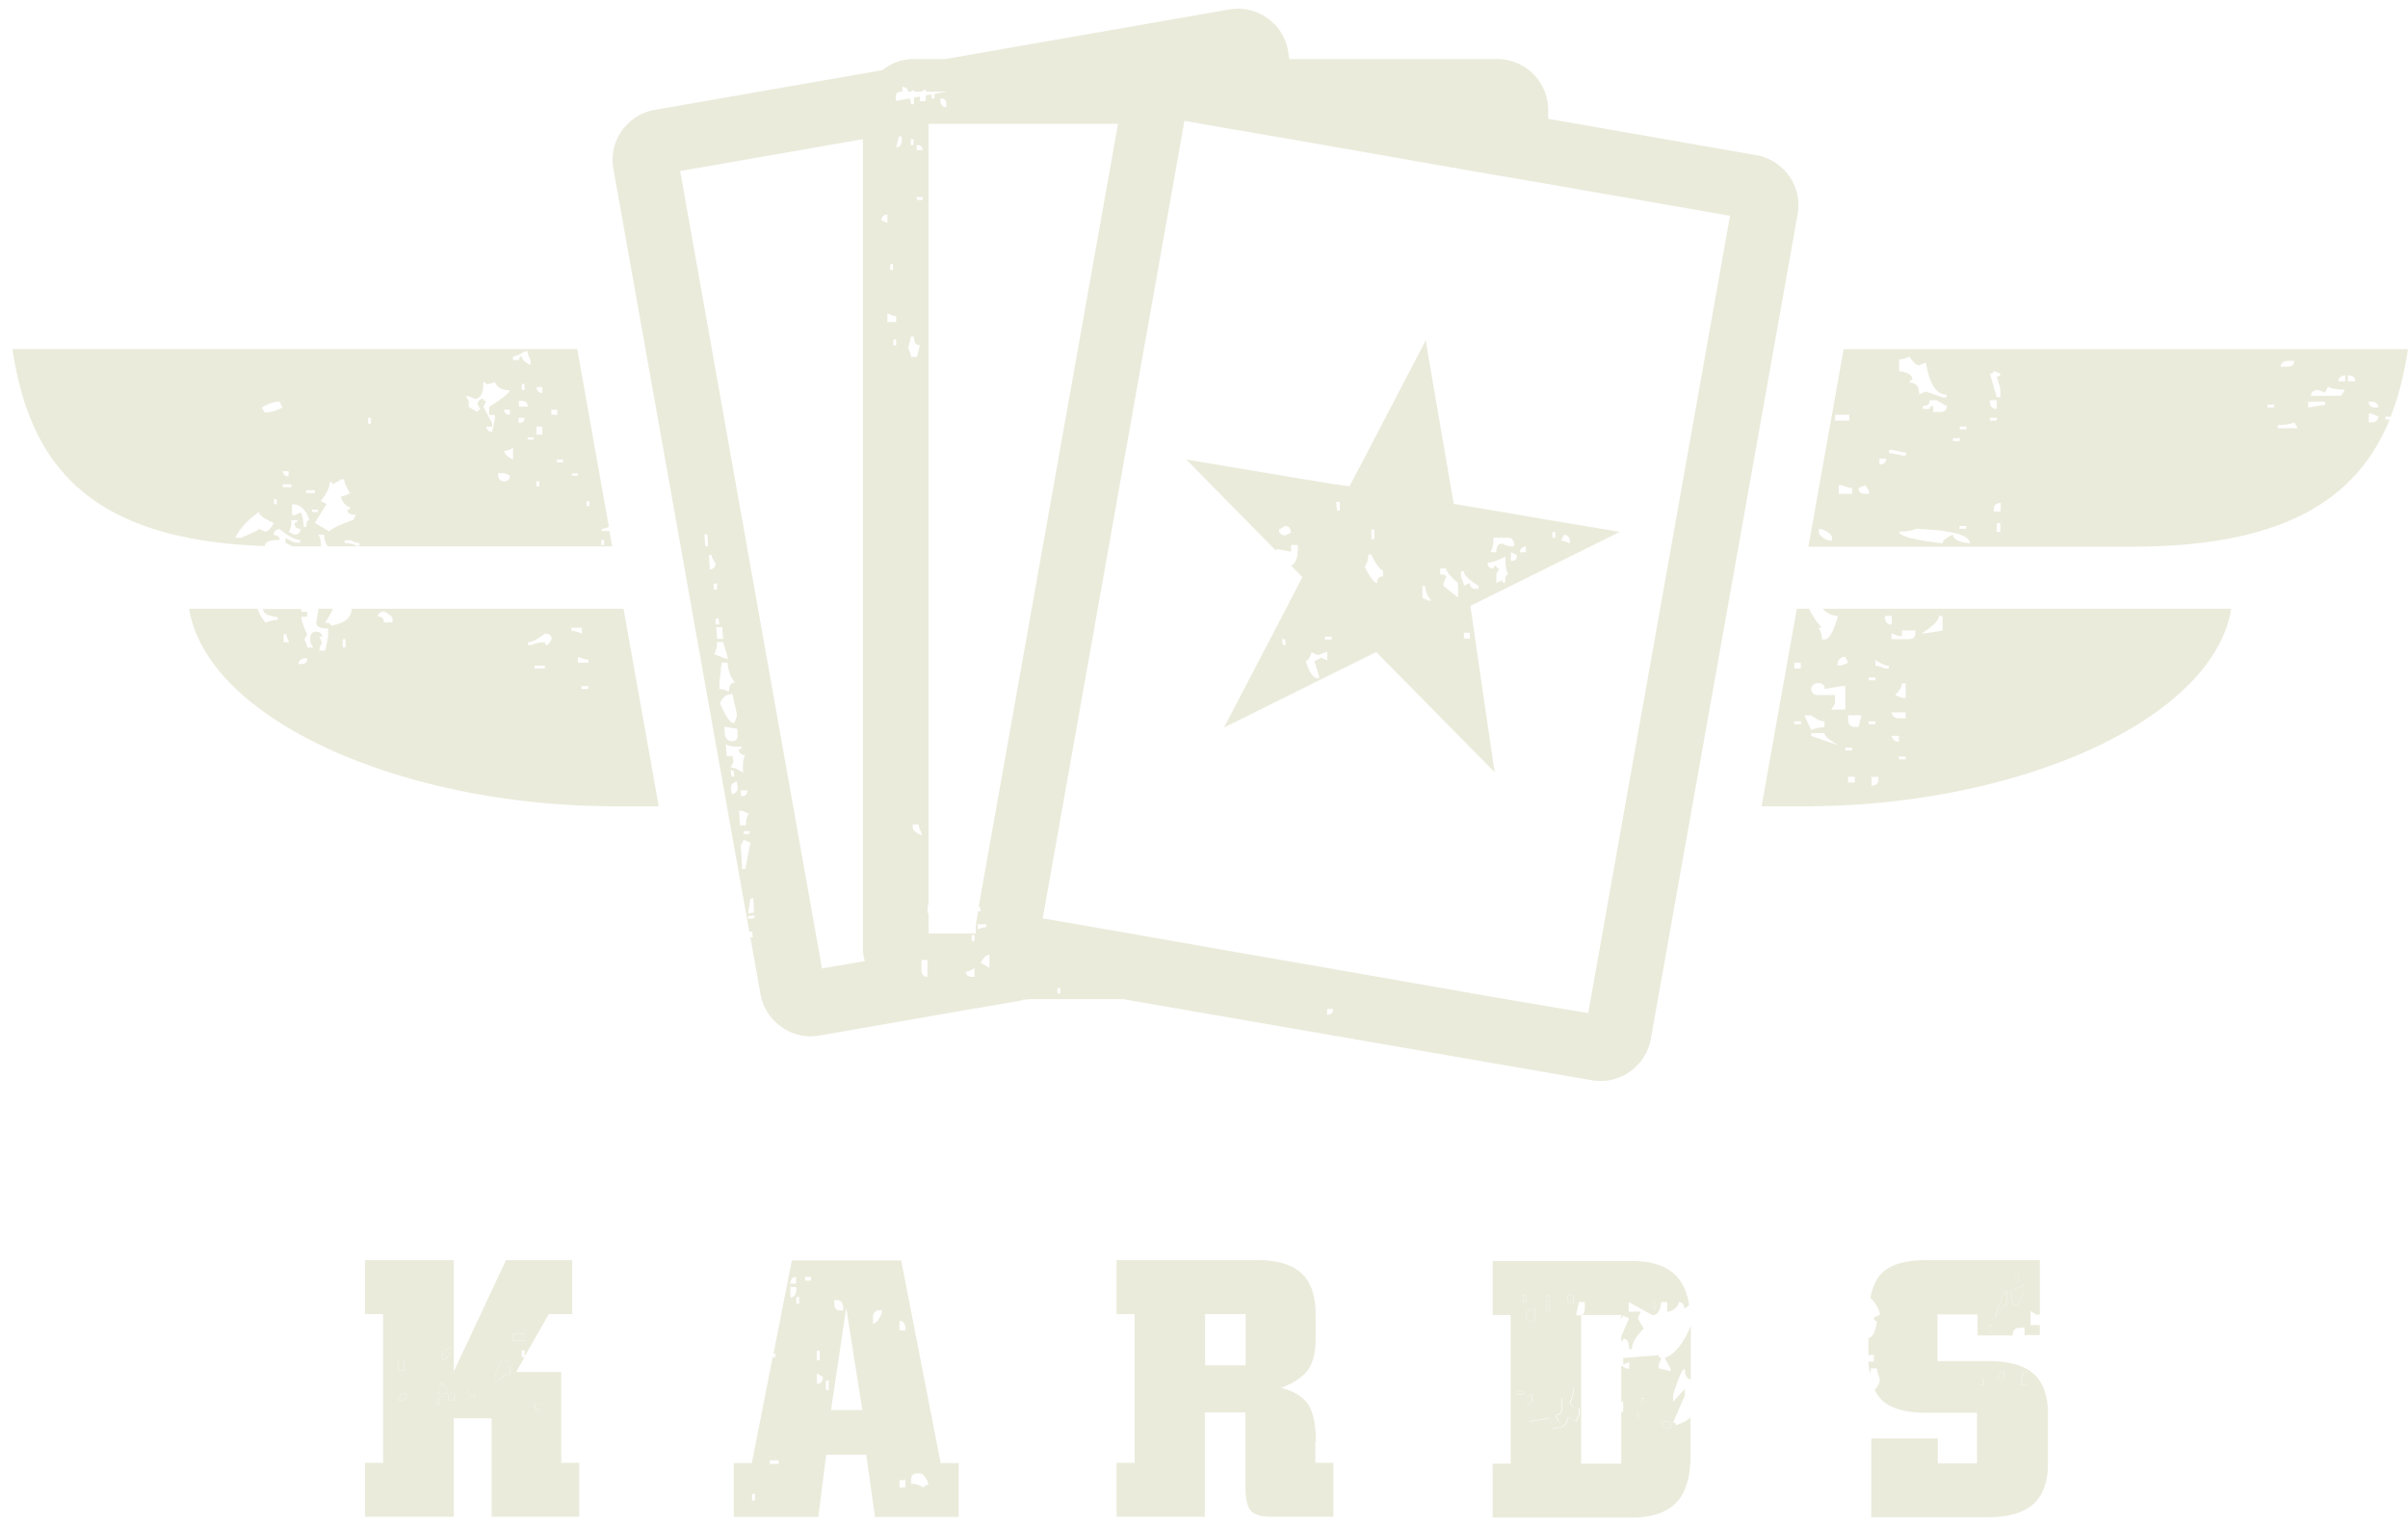 <svg width="191" height="121" viewBox="0 0 191 121" fill="none" xmlns="http://www.w3.org/2000/svg"><path d="M41.631 105.787h-.939v.532h.94v-.532zM42.459 111.616l.111.244a.446.446 0 0 0 .403-.244.549.549 0 0 0 .067-.288h-.693l.112.288zM39.977 107.871h-.224c0 .266-.156.62-.47 1.041v.577h.224c.38-.377.694-.577.94-.577v-.531c-.023-.333-.18-.51-.47-.51zM32.039 107.871h-.47v.82h.47v-.82zM37.651 110.774v-.532h-.47c0 .355.157.532.47.532zM35.08 109.732h-.224c0 .577-.09 1.02-.223 1.33v.288h.223v-.022c0-.532.157-.798.47-.798h.223v.532h.47v-.532c-.246 0-.56-.266-.94-.798zM35.773 107.117v-.288c-.313.199-.537.288-.693.288v.754c.223 0 .47-.266.693-.754zM31.57 111.062h.223c.313 0 .47-.177.47-.532h-.224c-.313.045-.47.222-.47.532zM157.303 109.311h-.224v.532h.224v-.532zM158.488 109.311h.469v-.576c-.313.089-.469.266-.469.576zM160.366 109.311v.532h.47v-1.108c-.313.089-.47.266-.47.576zM124.544 111.106c.157-.265.224-.62.224-1.041h-.47v.532c0 1.352-.223 2.061-.693 2.15l-.223-.532c.313 0 .469-.178.469-.532v-.82h-.223c-1.566.576-2.348 1.019-2.348 1.329v.532l1.632-.288c.157.355.224.621.224.82.782 0 1.162-.266 1.162-.82h.224l.47.288.223-.532v-.531c-.425.022-.671-.156-.671-.555zM121.034 102.707h-.224v.532h.224v-.532zM130.403 110.885h-.224v.532h.224v-.532zM120.81 110.353h-.469v.222h.469v-.222zM130.403 111.927h-.47v.531h.47v-.531zM121.504 110.885v-.288c-.314.066-.47.244-.47.532v.288c.313-.022.47-.178.47-.532zM157.996 105.078h-.224v.532h.224v-.532zM122.912 103.46h-.223v.532h.223v-.532zM121.056 104.28c0 .355.157.532.47.532h.223v-1.064c-.313.155-.536.222-.693.222v.31zM160.12 101.089h-.224v.532h.224v-.532zM160.12 103.46c0-.266.157-.62.47-1.041v-.532l-1.163.532c.156.31.223.665.223 1.041h.47zM159.181 103.46v-1.042h-.224c-.469 1.286-.693 1.973-.693 2.084.38-.687.693-1.042.917-1.042zM131.32 103.239h-.224v.532h.224v-.532zM132.281 113.256h.224v-.532h-.693c0 .355.156.532.469.532zM124.79 103.46v-.753h-.469v.221c0 .355.156.532.469.532zM122.912 102.707h-.223v.532h.223v-.532z" fill="#EBEBDC"></path><path d="M44.538 108.802h-3.6l.671-1.175h-.224v-.532h.224v.488l1.923-3.369h1.856v-4.278h-5.255l-4.136 8.821v-8.82h-7.044v4.277h1.431v11.791h-1.431v4.277h7.044v-7.801h2.996v7.801h6.954v-4.277h-1.431v-7.203h.022zm-9.458-1.685c.156 0 .38-.089.693-.288v.288c-.224.51-.47.754-.693.754v-.754zm-3.51.754h.469v.82h-.47v-.82zm.223 3.191h-.224c0-.31.157-.487.47-.532h.223c0 .355-.156.532-.47.532zm4.226 0h-.47v-.532h-.223c-.313 0-.47.266-.47.798v.022h-.223v-.288c.156-.31.223-.753.223-1.33h.224c.38.532.693.82.939.82v.51zm1.632-.288c-.313 0-.47-.177-.47-.532h.47v.532zm2.795-1.862c-.223 0-.536.2-.939.577h-.223v-.577c.313-.421.47-.775.47-1.041h.223c.268 0 .425.177.47.532v.509zm.246-3.125h.94v.532h-.94v-.532zm2.259 5.829c-.067.155-.202.244-.403.244l-.112-.244-.111-.266h.693c0 .111-.023.2-.067.266zM71.483 99.958h-8.676l-1.454 7.381h.157v.288h-.224l-1.654 8.4H58.2v4.277h6.708l.626-4.942h3.175l.693 4.942h6.641v-4.277h-1.43l-3.131-16.069zm-5.3 3.147h.224c.268 0 .425.178.47.532v.289h-.224c-.313 0-.47-.178-.47-.532v-.289zm-1.386 4.012h.224v.754h-.224v-.754zm-1.655-5.851v.532h-.447c0-.333.134-.51.447-.532zm-3.264 17.731h-.224v-.532h.224v.532zm1.878-2.904h-.693v-.288h.693v.288zm.939-13.209v-.82h.47v.221c-.023.399-.18.599-.47.599zm.693.51h-.223v-.532h.223v.532zm.94-1.84h-.47v-.288h.47v.288zm.469 8.178v-.82l.47.288c0 .355-.157.532-.47.532zm.94.51h-.224v-.754h.223v.754zm.178 1.574l1.207-8.09 1.275 8.09h-2.482zm4.025-7.669c-.224.532-.47.82-.693.82v-.532c0-.31.156-.487.47-.532h.223v.244zm1.878 13.808h-.47v-.576h.47v.576zm0-12.456h-.47v-.753c.269 0 .425.177.47.531v.222zm1.386 12.456c-.268-.2-.58-.288-.939-.288v-.288c0-.355.157-.532.47-.532h.224c.223 0 .47.266.693.82l-.448.288zM104.375 114.387c0-1.308-.179-2.261-.537-2.882-.357-.62-.983-1.063-1.9-1.351l-.313-.089.313-.133c.894-.377 1.52-.842 1.878-1.396.358-.554.537-1.33.537-2.305v-2.039c0-1.441-.38-2.527-1.118-3.214-.738-.687-1.901-1.042-3.444-1.042H88.566v4.278h1.431v11.791h-1.43v4.277h6.998v-8.267h3.22v5.829c0 .953.134 1.596.402 1.928.269.333.783.51 1.566.51H105.761v-4.277h-1.431v-1.618h.045zm-5.568-6.117h-3.22v-4.056h3.22v4.056zM132.035 107.693l.47.82v.222l-.939-.222v-.288l.223-.532c-.156 0-.223-.088-.223-.221l-2.818.221v.532l.47-.221v.532h-.224l-.402-.244v2.859h.156v.82h-.156v4.1h-3.176V104.28a.44.44 0 0 1-.179.022h-.223l.223-1.041h.47v.532c0 .244-.089.421-.246.487h3.131v.311l.156-.266.47.221-.626 1.441v.399c.111-.022.156-.089.156-.222.313 0 .47.266.47.82h.223c0-.465.313-.997.939-1.618l-.469-.82.223-.532h-.939v-.753l1.879 1.041c.38 0 .626-.354.693-1.041h.469v.753h.224c.47-.221.693-.487.693-.753.268 0 .425.177.47.532l.357-.311c-.156-.975-.491-1.728-1.006-2.282-.76-.798-1.923-1.197-3.533-1.197h-11.046v4.277h1.431v11.791h-1.431v4.278h11.046c1.588 0 2.773-.399 3.533-1.197.761-.798 1.118-2.061 1.118-3.768v-2.97c-.223.2-.603.421-1.162.621 0-.155-.09-.222-.224-.222l.939-2.15v-.532l-.939 1.042v-.532c.425-1.396.738-2.083.939-2.083 0 .532.157.82.47.82v-4.233c-.604 1.418-1.297 2.282-2.08 2.548zm-.939-4.454h.224v.532h-.224v-.532zm-6.775-.532h.469v.753c-.313 0-.469-.177-.469-.532v-.221zm-1.633 0h.224v.532h-.224v-.532zm0 .753h.224v.532h-.224v-.532zm-1.878 7.137h-.469v-.222h.469v.222zm0-7.89h.224v.532h-.224v-.532zm.939 1.041v1.042h-.223c-.313 0-.47-.177-.47-.532v-.288c.134.022.38-.066.693-.222zm-.693 7.359c0-.266.157-.444.47-.532v.288c0 .354-.157.532-.47.532v-.288zm4.204 1.108l-.224.532-.469-.288h-.224c0 .531-.38.82-1.163.82 0-.2-.089-.466-.223-.82l-1.633.288v-.532c0-.311.783-.754 2.348-1.33h.224v.82c0 .355-.157.532-.47.532l.224.532c.469-.089.693-.798.693-2.15v-.532h.47c0 .421-.09.776-.224 1.042 0 .377.224.576.693.576v.51h-.022zm5.143.244h-.47v-.532h.47v.532zm0-1.064h-.224v-.532h.224v.532zm2.102 1.861h-.224c-.313 0-.47-.177-.47-.532h.694v.532zM161.283 108.935c-.76-.665-1.945-.998-3.578-.998h-4.025v-3.701h3.175v1.662h2.796v-.066c0-.311.156-.488.469-.532h.47v.576h1.207v-.798h-.738v-1.108l.47.288h.268v-4.322h-8.989c-1.722 0-2.907.355-3.577 1.064-.425.443-.716 1.086-.873 1.95.381.311.649.754.761 1.308l-.47.222c0 .199.067.288.224.288-.112.864-.336 1.307-.671 1.33v1.396a.66.66 0 0 1 .201-.044h.224v.532h-.425c.022.332.045.642.112.93a.998.998 0 0 0 .089-.399h.47c0 .156.067.422.223.82 0 .333-.134.621-.402.887.156.31.335.554.537.776.693.687 1.878 1.041 3.51 1.041h4.07v4.012h-3.108v-1.973h-5.277v6.25h9.212c1.655 0 2.862-.354 3.645-1.041.76-.687 1.163-1.773 1.163-3.236v-4.012c-.023-1.418-.403-2.46-1.163-3.102zm-1.386-7.846h.223v.532h-.223v-.532zm.693.798v.532c-.313.421-.47.775-.47 1.041h-.469c0-.377-.09-.731-.224-1.041l1.163-.532zm-1.633.532h.224v1.041c-.224 0-.537.355-.939 1.042 0-.111.246-.82.715-2.083zm-1.185 2.659h.224v.532h-.224v-.532zm-.447 4.765h-.224v-.532h.224v.532zm1.632-.532h-.469c0-.31.156-.509.469-.576v.576zm1.856.532h-.469v-.532c0-.31.156-.509.469-.576v1.108zM21.015 43.287c0-.31.38-.465 1.163-.465 0-.222-.157-.377-.47-.4 0-.265.157-.42.47-.465.693.576 1.252.864 1.632.864v.222h-.223c-.224 0-.537-.133-.94-.399v.4c.202.11.38.199.56.287h2.258c0-.465-.09-.775-.224-.93h.47c0 .288.09.598.268.93h22.584l-.223-1.219h-.604v-.177c.134 0 .313-.044.559-.155L45.79 27.684H.98C2.3 36.15 6.324 42.866 21.172 43.31c-.045-.022-.112-.022-.157-.022zm.94-3.302h-.224v-.4h.223v.4zm1.408 2.415l-.47-.221c.157-.222.224-.532.224-.931h.47c0 .155-.09.222-.224.222 0 .31.156.465.47.465-.023.31-.18.465-.47.465zm16.614-4.233c-.269 0-.425-.155-.47-.465v-.177h.47l.47.177c0 .31-.157.465-.47.465zm1.163-4.632v-.399h.47c0 .266-.157.4-.47.4zm.715-1.285h-.693v-.466h.224c.313.022.469.178.469.466zm-.47-1.33v-.466h.224v.466h-.224zm6.306 11.901h.224v.4h-.224v-.4zm-1.163-3.08h.224v.399h-.224v-.4zm-1.162-2.194h.47v.177h-.47v-.177zm-.716-.887h-.47v-.221h.47v.221zm-.917-4.166h.47v.398h-.47v-.399zm-.715-1.796v.466c-.269 0-.425-.155-.47-.466h.47zm-.47 3.125h.47v.643h-.47v-.643zm0 4.344h.224v.4h-.224v-.4zm-.223-3.302h-.47v-.177h.47v.177zm-1.633-6.605c.224 0 .537-.133.94-.399h.223c0 .2.067.421.224.687v.4c-.47-.222-.694-.466-.694-.688-.156 0-.223.089-.223.288h-.47v-.288zm0 8.178c-.47-.221-.693-.465-.693-.687.157 0 .38-.066.693-.221v.908zm-.715-3.945h.47v.4c-.269 0-.425-.134-.47-.4zm-2.326-.864c.47 0 .693-.443.693-1.33.157 0 .224.067.224.178.157 0 .38-.067.693-.178.157.421.537.643 1.163.643 0 .2-.537.643-1.632 1.33v.643h.47v.221l-.224 1.108c-.269 0-.425-.133-.47-.399h.47v-.288l-.694-1.285.224-.466c-.157 0-.224-.066-.224-.177-.268 0-.424.133-.47.399l.224.465c-.156 0-.223.067-.223.178l-.693-.4v-.465l-.224-.399c.134-.022.38.067.693.222zM29.2 33.136h.224v.466h-.224v-.466zm-.693 10.151h-.224c-.268-.155-.581-.222-.939-.222v-.221h.47c.313.155.536.221.693.221v.222zm-2.348-5.053c.156 0 .223.066.223.177l.694-.399h.223c0 .222.157.599.47 1.108-.313.155-.537.222-.693.222v.221c.223.422.47.643.693.643 0 .155-.09.222-.224.222 0 .266.224.399.694.399l-.224.399c-1.252.465-1.878.776-1.878.93l-1.163-.686.939-1.508-.47-.221c.492-.62.716-1.13.716-1.507zm-.94 2.371h-.469v-.177h.47v.177zm-.938-1.728h.693v.221h-.693v-.221zm.246 2.371c-.157 0-.224.177-.224.532h-.224c0-.51-.089-.887-.223-1.153l-.47.222h-.223v-.864c.648 0 1.118.42 1.364 1.263zm-1.41-2.615h-.692v-.222h.693v.222zm-.223-.865c-.268 0-.425-.133-.47-.399h.47v.4zm-.715-5.917l.223.465c-.514.266-.983.4-1.408.4l-.224-.4c.514-.31.984-.465 1.409-.465zm-3.041 10.793h-.47c.358-.731.984-1.418 1.878-2.039 0 .222.38.532 1.163.865-.223.465-.47.687-.693.687l-.47-.222c0 .089-.47.31-1.408.71zM27.88 48.274c0 .731-.56 1.174-1.633 1.33 0-.156-.156-.222-.47-.222.314-.443.515-.798.627-1.108h-1.14l-.18 1.108c0 .31.314.465.94.465v.643l-.224 1.108h-.47c0-.155.068-.377.224-.642l-.223-.466h.223c0-.222-.156-.377-.47-.399-.268 0-.424.133-.47.399v.465l.224.4h-.469c0-.156-.09-.377-.224-.643l.224-.4c-.313-.664-.47-1.13-.47-1.396h.47v-.398h-.47v-.222h-3.04c0 .355.402.554 1.162.643v.221c-.358 0-.67.089-.939.222a3.038 3.038 0 0 1-.649-1.108H15c1.431 8.776 16.837 15.67 33.854 15.67h3.399l-2.795-15.67H27.88zm-5.39 2.66v-.643h.224c0 .11.067.332.224.642h-.447zm1.41 1.728h-.224c0-.222.156-.377.47-.465h.223c0 .31-.157.465-.47.465zm3.51-1.33h-.224v-.642h.224v.642zm3.734-1.972h-.693c0-.31-.157-.466-.47-.466 0-.221.157-.377.47-.399.47.222.693.444.693.643v.222zm12.075 3.657h-.827v-.222h.827v.222zm.224-1.862c-.157 0-.224-.067-.224-.222-.425 0-.783.089-1.051.222h-.29v-.222c.312 0 .76-.221 1.34-.687.359 0 .538.155.538.466l-.313.443zm1.878-1.374h.827v.465c-.358-.155-.626-.221-.827-.221v-.244zm1.342 4.854h-.537v-.222h.537v.222zm0-2.084h-.828v-.465c.358.155.626.221.828.221v.244zM189.636 33.025c.648-1.662 1.073-3.457 1.364-5.34h-44.766l-2.795 15.668h25.715c12.566 0 17.955-4.144 20.393-10.084h-.336v-.221h.425v-.023zm-31.797-1.285h.537v.687c-.313 0-.492-.155-.537-.465v-.222zm-2.392 2.083h.536v.222h-.536v-.222zm.514 7.89v.222h-.537v-.222h.537zm-1.051-6.959h.537v.222h-.537v-.222zm-4.271-6.25c.201 0 .47-.066.827-.222.269.466.537.688.761.688l.536-.222c.269 1.706.828 2.549 1.633 2.549v.221h-.291l-1.342-.465-.536.221c0-.62-.246-.93-.761-.93 0-.155.068-.222.224-.222 0-.377-.358-.62-1.051-.687v-.93zm2.415 3.923h-.537v-.222c.358 0 .537-.155.537-.465h.537l.827.465c0 .31-.179.466-.537.466h-.536v-.466c-.201 0-.291.067-.291.222zm-7.737 10.439h-.29c-.515-.222-.761-.466-.761-.687v-.222h.224c.537.222.827.466.827.687v.222zm.246-9.974h1.118v.466h-1.118v-.466zm1.342 6.273h-1.051v-.688h.224c.38.156.67.222.827.222v.466zm1.342 0h-.291c-.358 0-.537-.155-.537-.466l.537-.221.291.465v.222zm.827-2.328v-.465h.537c-.023.31-.202.465-.537.465zm.76-1.152h.291l1.051.222v.221h-.224l-1.118-.221v-.222zm5.076 6.715c-.537.222-.827.466-.827.688-2.303-.267-3.444-.577-3.444-.931.582 0 1.029-.067 1.342-.222 2.84.11 4.271.51 4.271 1.152-.895-.088-1.342-.332-1.342-.687zm2.929-9.264h.537v.222h-.537v-.222zm.828 9.043h-.291v-.687h.291v.687zm0-1.662v.044h-.515v-.222c0-.266.179-.42.537-.465v.643h-.022zm0-9.708v.687h-.291l-.537-1.862c.201 0 .291-.066.291-.221l.537.221c0 .156-.09.222-.291.222l.291.953zm22.763-2.194h.536c0 .31-.179.465-.536.465h-.537c.022-.266.201-.42.537-.465zm-1.051 3.701h-.515v-.222h.537v.222h-.022zm.29 1.618v-.221c.537 0 .984-.067 1.297-.222l.291.465h-1.588v-.022zm3.757-1.84l-1.342.222v-.465h1.342v.243zm1.275-.709h-2.393c0-.266.179-.42.537-.465l.581.221.224-.465c.313.155.76.222 1.341.222l-.29.487zm.313-1.152h-.537c0-.266.179-.421.537-.466v.466zm.223 0v-.466c.38 0 .582.155.582.466h-.582zm1.878 3.258h-.223v-.687h.223l.537.221c-.022.31-.201.466-.537.466zm.291-1.175c-.313 0-.492-.155-.537-.465h.224c.358 0 .537.155.537.465h-.224zM145.787 48.85c-.358 1.241-.693 1.862-1.051 1.862h-.224c0-.355-.089-.665-.29-.931h.29c-.335-.333-.67-.82-1.028-1.507h-.962l-2.795 15.67h3.399c17.016 0 32.423-6.894 33.854-15.67h-32.423c.38.377.783.576 1.23.576zm-2.929 8.577h-.537v-.221h.537v.221zm0-4.41h-.537v-.466h.514v.466h.023zm1.341 1.152c.358 0 .537.155.537.466l1.342-.222h.29v1.862h-1.118l.291-.466v-.687h-1.342c-.313 0-.492-.155-.536-.465 0-.288.179-.443.536-.488zm-.536 2.571c.425.31.782.465 1.051.465v.466c-.38 0-.738.089-1.051.222l-.537-1.153h.537zm0 1.618v-.222h1.051c0 .222.357.532 1.051.931-.112-.022-.805-.244-2.102-.709zm2.705.93h.537v.223h-.537v-.222zm.761 2.771h-.537v-.465h.537v.465zm1.856-.221c0 .31-.179.465-.537.465v-.687h.537v.222zm1.05-3.48h.582v.465c-.291 0-.492-.155-.582-.465zm1.118 1.862h-.536v-.222h.536v.222zm0-3.258h-.536c-.313 0-.514-.155-.582-.466h1.118v.466zm0-1.618h-.29l-.537-.222c.358-.377.537-.687.537-.93h.29v1.152zm2.639-6.494h.291v1.152l-1.342.222h-.291c.895-.576 1.342-1.042 1.342-1.374zm-2.929 1.618v-.466h1.051v.222c0 .31-.179.466-.537.466h-1.342v-.466l.582.222h.246v.022zm-1.342-1.618h.537v.687c-.313 0-.492-.155-.537-.465v-.222zm-.76 3.48c.425.31.783.465 1.051.465v.222h-.291c-.358-.156-.604-.222-.76-.222v-.465zm-.537 1.396h.537v.221h-.537v-.221zm0 3.48h.537v.221h-.537v-.221zm-.805.443h-.29c-.313 0-.492-.155-.537-.466v-.465h1.051l-.224.93zm-1.051-5.563l.224.465-.537.222h-.29v-.222c.089-.31.29-.465.603-.465zM126.222 85.663a4.018 4.018 0 0 0 3.041-.665 4.022 4.022 0 0 0 1.677-2.593l11.649-65.426a4.01 4.01 0 0 0-.67-3.014 4.06 4.06 0 0 0-2.617-1.662L122.8 9.422v-.71c0-2.216-1.811-4.033-4.069-4.033h-16.458l-.111-.665C101.781 1.82 99.657.357 97.466.756L74.994 4.679H72.51c-.961 0-1.833.332-2.526.886L51.94 8.712c-1.074.178-1.99.776-2.616 1.663a3.915 3.915 0 0 0-.671 3.014l2.549 14.317 2.795 15.67.894 5.053 2.795 15.67 1.745 9.773h.223l.067.466h-.201l.805 4.521a4.06 4.06 0 0 0 4.718 3.258l12.32-2.15h.068l3.69-.643v-.044h.223l.268-.044h7.469l37.141 6.427zM65.2 76.798L53.952 13.566l14.49-2.527v64.097c0 .376.045.731.156 1.086l-3.398.576zm-5.39-4.433l-.469.067.179-1.153.224-.066.067 1.152zm-1.699-12.411h-.47l-.066-.931c.268.155.67.221 1.23.177.044.155-.045.222-.224.222.045.31.223.465.536.465-.156.222-.223.687-.178 1.397-.425-.31-.76-.444-.984-.4l.223-.465-.067-.465zm-2.236-17.576h.224l.067.931h-.224l-.067-.93zm2.17 16.401c-.27 0-.448-.155-.538-.465l-.066-.687 1.05.177v.465c.068.31-.089.488-.447.51zm.178-1.44c-.268.044-.648-.488-1.118-1.574.224-.465.492-.687.76-.687l.224-.067.358 1.618c.022.178-.067.4-.224.71zm-.402-2.483c-.313-.155-.56-.221-.76-.221v-.466l.178-1.618h.47c.044.62.223 1.13.581 1.574-.313 0-.47.266-.47.731zm-.112-2.57l-1.051-.4c.156-.31.223-.642.223-.975h.47l.358 1.153v.221zm-.828-1.619l-.067-.93h.47l.067.93h-.47zm-.111-1.152v-.465h.223l.067.465h-.29zm.111-2.793l-.223.067-.067-.466.29-.066v.465zm-.58-1.551l-.068-1.153h.224c0 .155.089.377.29.643.023.288-.134.466-.447.51zm2.973 17.509c0 .31-.157.465-.47.465l-.067-.465h.537zM75.441 9.82h13.237L77.632 71.879c.09.066.157.2.157.376h-.202l-.134.798a3.613 3.613 0 0 0-.045.975h-3.756V72.41h-.067v-.642h.067V9.82h1.789zm-.85-1.795v-.221c.313 0 .47.155.47.465v.222c-.269 0-.425-.155-.47-.466zm44.296 71.122l-14.668-2.57-3.98-.688-7.469-1.307-3.264-.577-4.204-.731-2.594-.443L93.91 9.798l.044-.221 1.208.221 2.817.488 2.706.465 2.705.466 14.155 2.482 2.593.443 2.594.444 14.49 2.526-11.247 63.232-7.089-1.197zm-48.5-54.3c.29.133.492.222.649.222h.044v.465H70.387v-.687zm-.47-7.38c0-.266.157-.421.47-.466v.688l-.47-.222zm.694 3.945v-.465h.223v.465h-.223zm.246 5.518H71.08v.466H70.856v-.466zm.223-15.248l.224-.864h.224v.222c.022.42-.135.642-.448.642zm1.41 15.005c0 .465.156.687.469.687l-.224.93h-.47c0-.154-.089-.376-.223-.686l.224-.931h.223zm-.247-15.182v-.466h.224v.466h-.224zm.94 4.122v.222h-.47v-.222h.47zm-.47-3.723v-.4c.313 0 .47.134.47.4h-.47zm.38 54.123v.221c-.47-.222-.693-.443-.693-.643v-.221h.47c0 .177.066.376.223.642zm3.98 8.599v-.466h.224v.466h-.224zm.47-.931v-.399h.693v.222c-.134 0-.38.066-.693.177zm-4.45 2.903v-.465h.47v1.33c-.269 0-.425-.133-.47-.4v-.465zm4.696-.243c.089-.156.178-.289.268-.4.134-.154.29-.243.425-.243v1.042l-.29-.178-.403-.221zm-1.186.709c.157 0 .38-.089.694-.288v.687h-.224a.623.623 0 0 1-.29-.067.485.485 0 0 1-.18-.332zm28.667 3.413v-.466h.469c0 .31-.156.466-.469.466zM75.217 7.25l-1.096.2v.354h-.223v-.31l-.47.066v.465h-.47V7.65l-.469.088v.532h-.224c0-.2-.044-.355-.134-.465l-1.073.2v-.378c0-.2.157-.354.358-.354h.156v-.377c.291 0 .425.133.47.377h.179l.29-.155v.155h.582a.67.67 0 0 1 .358-.155v.155h1.766V7.25zM58.178 61.106l.067.466h-.223l-.067-.466h.223zm-.134 1.862l-.067-.466c0-.265.157-.443.47-.531l.067.465c0 .31-.157.488-.47.532zm.582 1.33h.223l.537.221c-.157.266-.224.577-.224.931h-.47l-.066-1.152zm.827 1.618v.221h-.47v-.221h.47zm-.582 3.014l-.111-1.862.223-.465.537.221-.403 2.084h-.245v.022zm.47 3.945v-.222l.47-.066.067.221-.537.067zm24.753 5.918h-.223v-.443h.223v.442z" fill="#EBEBDC"></path><path d="M122.778 41.226l-2.594-.443-2.594-.444-2.28-.376-2.035-11.835-.179-1.153-5.098 9.774-.962 1.817-1.409-.2-2.705-.442-8.833-1.485 7.156 7.27v-.178l1.163.222v-.532h.536v.288c0 .709-.179 1.174-.536 1.352l.894.908-1.23 2.372-4.986 9.552 8.631-4.277 1.028-.51 1.387-.687 1.028-.51.023.022 1.811 1.84.022.022 6.597 6.693.939.953-.939-6.405-.984-6.782.984-.487 1.207-.599 1.387-.687 2.593-1.285 5.68-2.815-5.702-.953zm-20.862 1.241c-.313-.044-.47-.2-.47-.465l.47-.288c.313 0 .469.177.469.532l-.469.221zm-.157 8.688l-.067-.465h.224l.067.465h-.224zm3.511 1.22l-.47-.223-.537.288.358 1.153v.222c-.425 0-.782-.466-1.051-1.397.157 0 .313-.221.47-.687l.469.222.224-.067.537-.221v.71zm-.179-1.663v-.222h.536v.222h-.536zm3.913-8.71v.753h-.224v-.753h.224zm-2.728-2.195v.688h-.224l-.067-.688h.291zm2.952 6.428c-.202 0-.537-.421-.984-1.286.201-.266.29-.598.29-.975h.224c.268.554.514.931.693 1.108.09.111.179.155.246.155v.466c-.045 0-.089 0-.134.022-.224.044-.335.222-.335.51zm4.069 1.396l-.469-.221v-.931h.223c0 .376.157.775.47 1.152h-.224zm2.348-.244l-1.163-.93c0-.156.067-.377.224-.688 0-.155-.157-.221-.47-.221v-.466h.47c0 .222.313.62.939 1.153v1.152zm.939 3.258h-.469v-.465h.469v.465zm.693-3.945h-.223c-.313 0-.47-.155-.47-.465l-.469.221c0-.155-.09-.376-.224-.687v-.465h.224c0 .31.38.687 1.162 1.152v.244zm1.185-4.056h1.163c.268 0 .425.156.47.466v.221c-.358 0-.671-.066-.939-.221-.313 0-.47.221-.47.687h-.47c.157-.266.246-.643.246-1.153zm.917 3.59c-.156 0-.223-.066-.223-.22l-.47.22v-.686l.224-.466c-.157 0-.224-.066-.224-.221-.156 0-.224.088-.224.221-.313 0-.469-.155-.469-.465.313 0 .782-.155 1.409-.465 0 .687.067 1.152.223 1.396-.156 0-.246.221-.246.687zm.805-1.839c-.067.067-.179.089-.335.089v-.687l.335.155.134.067c0 .177-.044.31-.134.376zm.85-.598h-.47c0-.266.157-.421.47-.466v.466zm2.325-1.153h-.223v-.465h.223v.465zm.582.244c-.045 0-.09-.022-.112-.022l.112-.222.112-.221c.268 0 .424.155.469.465v.222a1.607 1.607 0 0 0-.581-.222z" fill="#EBEBDC"></path></svg>